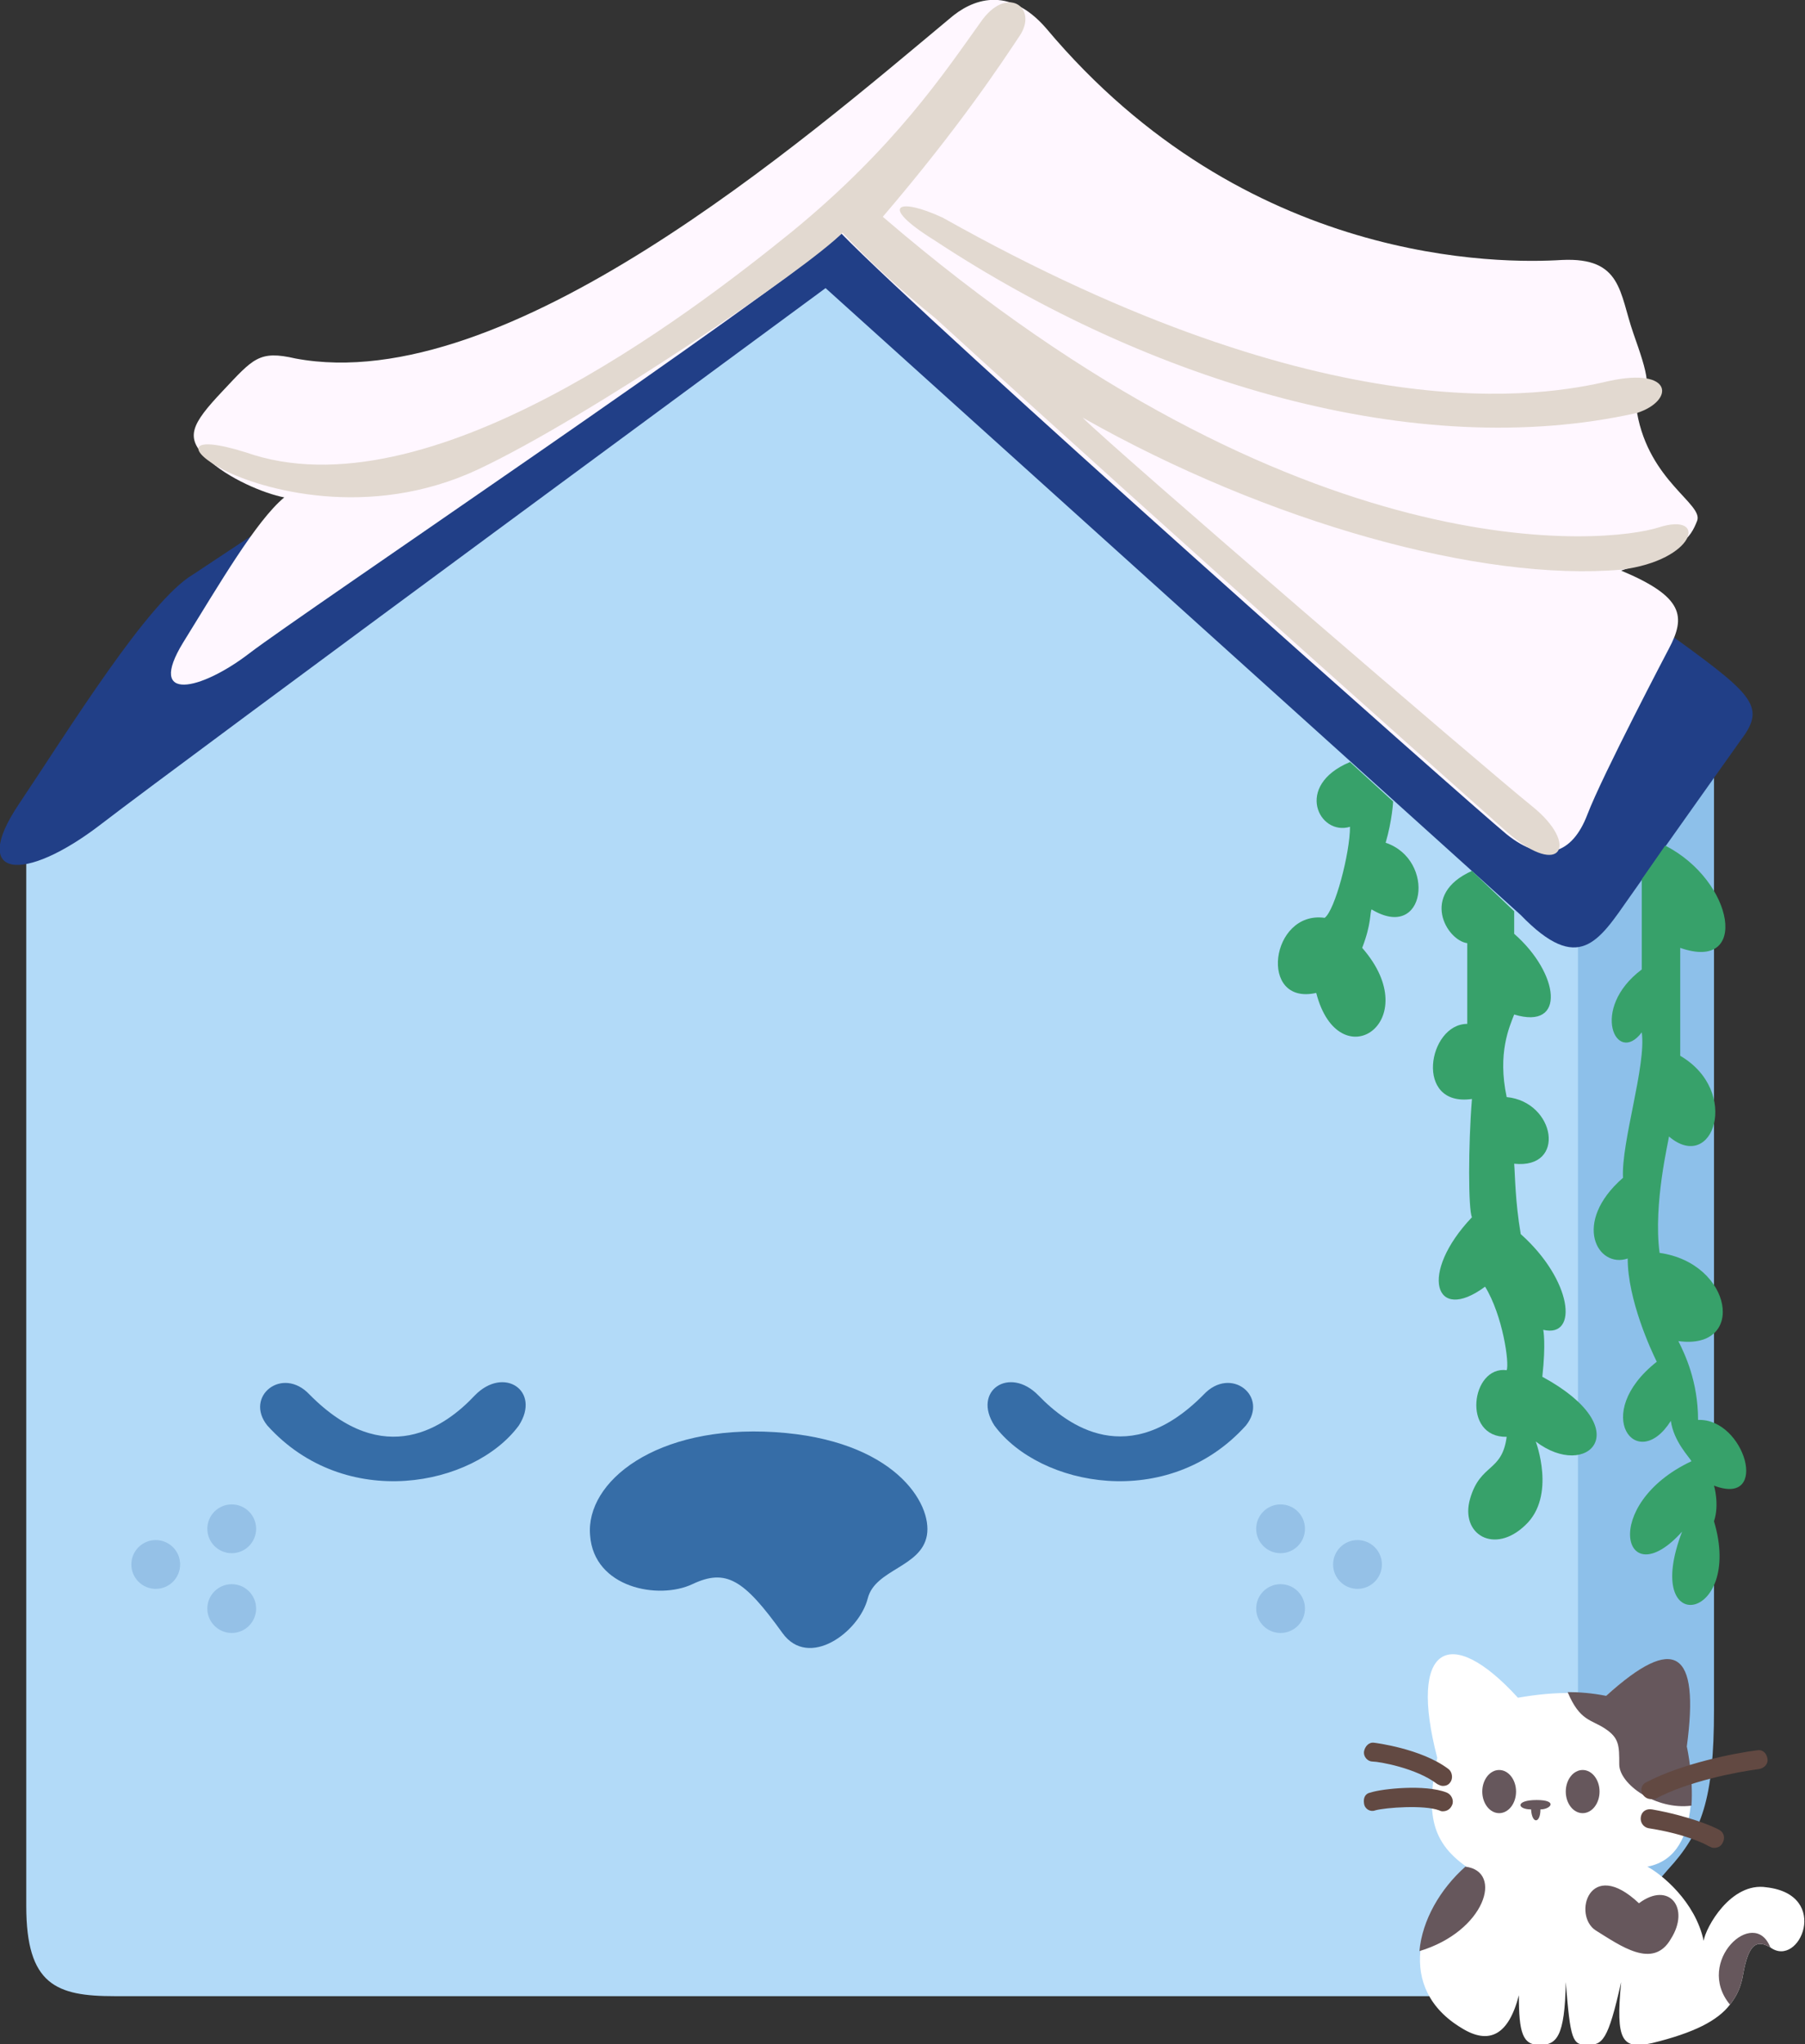 <svg version="1.1" id="Layer_1" xmlns="http://www.w3.org/2000/svg" x="0" y="0" viewBox="0 0 192.4 217.8" style="enable-background:new 0 0 192.4 217.8" xml:space="preserve"><rect x="0" y="0" width="192.4" height="217.8" fill="#333333" stroke="none"/><style>.st3{fill:#66575c}.st4{fill:#624942}.st7{fill:#e2d9d0}.st8{fill:#37a16a}.st9{fill:#366da7}.st10{fill:#95c1e7}</style><path d="M182.7 77.6v104.6c0 9.5-1.3 13.1-4.9 17-3.5 4-11.1 13.4-17.3 13.4l5.3-133.3 16.9-1.7z" style="fill:#8dc0ea"/><path d="M2.8 89v114.1c0 8.4 3.2 9.6 9.4 9.6h145.5c9.6 0 10.5-6 10.5-11.3V89L89.7 23.9 2.8 89z" style="fill:#b2daf8"/><path d="M188.7 207.5c-1.4-.8-2.3-.5-2.9 2.9-.2 1.2-.6 2.2-1.4 3.2-1.3 1.7-3.8 3-8.3 4.1-3.2.7-3.9-.2-3.3-6.5-1.4 6.3-2 6.7-3.6 6.7s-1.8-.5-2.3-6.7c-.1 5.9-1 6.7-2.8 6.7s-2.2-1.3-2.2-5.3c-1.1 4.3-3.2 5.3-6.1 3.5-3.5-2.1-4.7-5.1-4.4-8.2.3-3.2 2.2-6.6 4.9-9-4-2.8-4.2-6.1-3.1-11.6-3.1-11.9 1.3-14.4 8.6-6.4 1.2-.2 3.1-.5 5.2-.5 1.2 0 2.6.1 4.1.4 7.3-6.6 10-4.9 8.6 5.4.1.4.7 3.4.5 6.3-.3 2.9-1.4 5.8-4.6 6.4 1.5.8 5.1 3.7 6 7.9.2-1.4 2.9-6.3 6.7-5.7 6.9.8 3.5 8.7.4 6.4z" style="fill:#fff"/><path class="st3" d="M180.3 192.4c-3.8.5-7.7-2.3-7.7-4.4 0-2 0-2.8-1.5-3.8s-2.7-.8-4-3.9c1.2 0 2.6.1 4.1.4 7.3-6.6 10-4.9 8.6 5.4.1.4.7 3.4.5 6.3zM151.3 207.9c.3-3.3 2.2-6.6 4.9-9 4.1.5 2.1 6.9-4.9 9zM174.7 202.8c-5.3-5-7.1 1.3-4.6 2.9 2.6 1.6 6.1 4.2 8 .9 2.1-3.3-.2-6.2-3.4-3.8zM188.7 207.5c-1.4-.8-2.3-.5-2.9 2.9-.2 1.2-.6 2.2-1.4 3.2-3.8-4.6 2.6-10.5 4.3-6.1z"/><path class="st4" d="M176 191.7c-.4 0-.7-.2-.9-.5-.3-.5-.1-1.1.4-1.3 3.8-2 9.4-3.1 11.8-3.4.6-.1 1 .3 1.1.9.1.5-.3 1-.9 1.1-2.3.3-7.6 1.3-11.1 3.2-.1-.1-.3 0-.4 0zM182.7 196.9c-.2 0-.4-.1-.6-.2-.3-.2-2.5-1.3-6.4-1.9-.5-.1-.9-.6-.8-1.2s.6-.9 1.2-.8c3.9.7 6.5 1.8 7.2 2.2.5.3.6.9.3 1.4-.2.4-.6.5-.9.5zM153.8 190.3c-.2 0-.4-.1-.6-.2-2.2-1.7-6.2-2.4-6.9-2.4-.5 0-1-.5-.9-1.1.1-.5.5-1 1.1-.9 0 0 5 .6 7.9 2.8.4.3.5 1 .2 1.4-.2.3-.5.4-.8.4zM153.8 193c-.1 0-.2 0-.4-.1-1.6-.6-5.7-.3-6.8 0-.5.2-1.1-.1-1.2-.7s.1-1.1.7-1.2c1.2-.4 5.8-.9 8.1 0 .5.2.8.8.6 1.3-.2.5-.6.7-1 .7z"/><path class="st3" d="M163.2 192.8c-1.5 0-1.7-1 .6-1s1.5 1 .4 1c0 1.5-.9 1.6-1 0z"/><ellipse class="st3" cx="159.8" cy="190.9" rx="1.8" ry="2.3"/><ellipse class="st3" cx="168.7" cy="190.9" rx="1.8" ry="2.3"/><path d="m28.9 55.7-8.3 5.5C15.8 64 7.3 77.8 2 85.7s.5 8.5 8.8 2.1S88 30.7 88 30.7l74.1 66.8c6.2 6.4 8.3 2.8 11.6-1.9s11.9-16.8 11.9-16.8c2.8-3.7 1.1-4.9-8.7-12S135 44.2 135 44.2l-8-13.4-20-3.9L95.7 14 28.9 55.7z" style="fill:#213f87"/><path d="M101.2 2C85.6 15 54 42.4 31.5 38.2c-3.9-.9-4.5 0-7.8 3.5s-4 4.9-1.7 7.1 6.2 3.8 8.3 4.2c-3 2.5-6.9 9.2-10.8 15.5-3.9 6.4 1.9 5.1 7.1 1.1s55.7-38 63.1-44.7c9.2 9.5 67 60.8 70.9 64 4 3.2 7 2.1 8.6-2.1s8.7-17.7 8.7-17.7c1.8-3.4 1.6-5.5-5.1-8.3 6.5-2.1 7.4-3.5 8.1-5.3s-5.1-4.2-6.4-11.5c1.8-2.3 1.1-4.2-.4-8.5s-1.2-8.1-7.6-7.8c-6.4.4-33.7.7-55-24.7-4-4.6-7.9-3.1-10.3-1z" style="fill:#fff7ff"/><path class="st7" d="M99.6 25.6c22.9 15.1 51.3 23.7 74.9 18.4 4-1.3 3.9-4.9-3-3.4-6.8 1.6-29.7 5.8-71-17.4-4.7-2.2-7-1.4-.9 2.4z"/><path class="st8" d="M143.9 81.2c-6 2.5-3.3 7.9 0 6.9 0 2.8-1.6 8.9-2.7 9.7-5.8-.8-7.1 9.4-.9 8 2.4 9.3 11.8 3.1 4.9-4.8 1-2.6.8-3.7 1-4.1 5.8 3.5 6.9-5.3 1.5-7.1.7-2.4.8-4.4.8-4.4l-4.6-4.2zM156.9 92.8c-5.6 2.5-2.7 7.4-.5 7.7v8.6c-4.2 0-5.7 8.9.5 8-.4 4.9-.4 11.8 0 12.6-5.7 6-4 11.4 1.4 7.4 1.9 3.1 2.6 8.2 2.3 8.9-3.8-.5-4.8 7.2 0 7.1-.5 3.8-2.8 2.8-3.9 6.6s2.6 6 5.9 2.8c3.3-3.1 1.1-8.9 1.1-8.9 5.5 4.2 11-1.3.7-6.9.4-3.6.1-5 .1-5 3.8.9 3.1-5.3-2.4-10.2-.6-3.5-.6-6.3-.7-7.5 5.6.6 4.4-6.6-.8-7.1-1-4.7.3-7.5.8-8.8 5.6 1.7 4.8-4.4 0-8.6v-2.4l-4.5-4.3z"/><path class="st8" d="M175 93.7v9.6c-5.6 4.2-2.7 10.3 0 6.7.5 3.5-2.2 11.7-2 15.5-5.5 4.8-2.7 9.7.5 8.6 0 4.4 2.5 9.8 3.1 11-7.1 5.6-2.1 12 1.5 6.3.3 2.2 2 3.9 2.2 4.3-9.8 4.6-7.3 14.5-1 7.5-4.4 11.5 6.6 9.6 3.4-1.1.6-1.8 0-3.8 0-3.8 6 2.3 3.3-7.2-1.7-7 0-4.1-1.4-7-2.1-8.4 7.3 1 5.8-8.3-2-9.4-.7-5.2 1-12.1 1-12.4 4.7 4 7.7-4.8 1.2-8.6V101c7.4 2.6 5.8-7.1-1.6-10.9l-2.5 3.6z"/><path class="st9" d="M28.5 151.9c8.3 9.2 22 6.5 26.8 0 2.4-3.7-1.6-6.4-4.7-3.2-3.1 3.3-9.6 8-17.6-.1-2.9-3.1-7 .2-4.5 3.3z"/><circle class="st10" cx="24.7" cy="162.9" r="2.6"/><circle class="st10" cx="16.6" cy="166.7" r="2.6"/><circle class="st10" cx="24.7" cy="171.4" r="2.6"/><path class="st9" d="M132.8 151.9c-8.3 9.2-22 6.5-26.8 0-2.4-3.7 1.6-6.4 4.7-3.2s9.6 8 17.6-.1c2.9-3.1 7 .2 4.5 3.3z"/><circle class="st10" cx="136.5" cy="162.9" r="2.6"/><circle class="st10" cx="144.7" cy="166.7" r="2.6"/><circle class="st10" cx="136.5" cy="171.4" r="2.6"/><path class="st9" d="M83.4 174c-4.1-5.7-6-6.9-9.6-5.2s-10.5.4-10.9-5.2c-.5-5.7 7-11.8 19.7-11s16.8 7.6 16.2 11-5.5 3.6-6.3 6.7c-.9 3.6-6.3 7.6-9.1 3.7z"/><path class="st7" d="M176.8 56.2c-5.3 1.7-38 5.3-82.7-33.1 8.2-9.6 12.6-16.3 14.6-19.3s-1.4-5.5-4.2-1.4c-3.8 5.3-9.1 13.3-20.1 22.3-11 8.9-38.9 30.3-58.2 23.5-6.4-2-6.2-.1-2.3 1.9 3.9 2 15.4 5.4 27.1-.1 11.7-5.5 35.1-21.4 38.8-25.2 3 3.2 6.3 6.2 9.9 9.1 25.5 23.3 61.1 54.9 61.1 54.9 5.6 4.8 7.6 1.2 2.5-2.9S118.9 48 115.4 44.5c19.8 11.2 42.5 17.5 57.4 16.2 8-1 9.3-6.2 4-4.5z"/></svg>